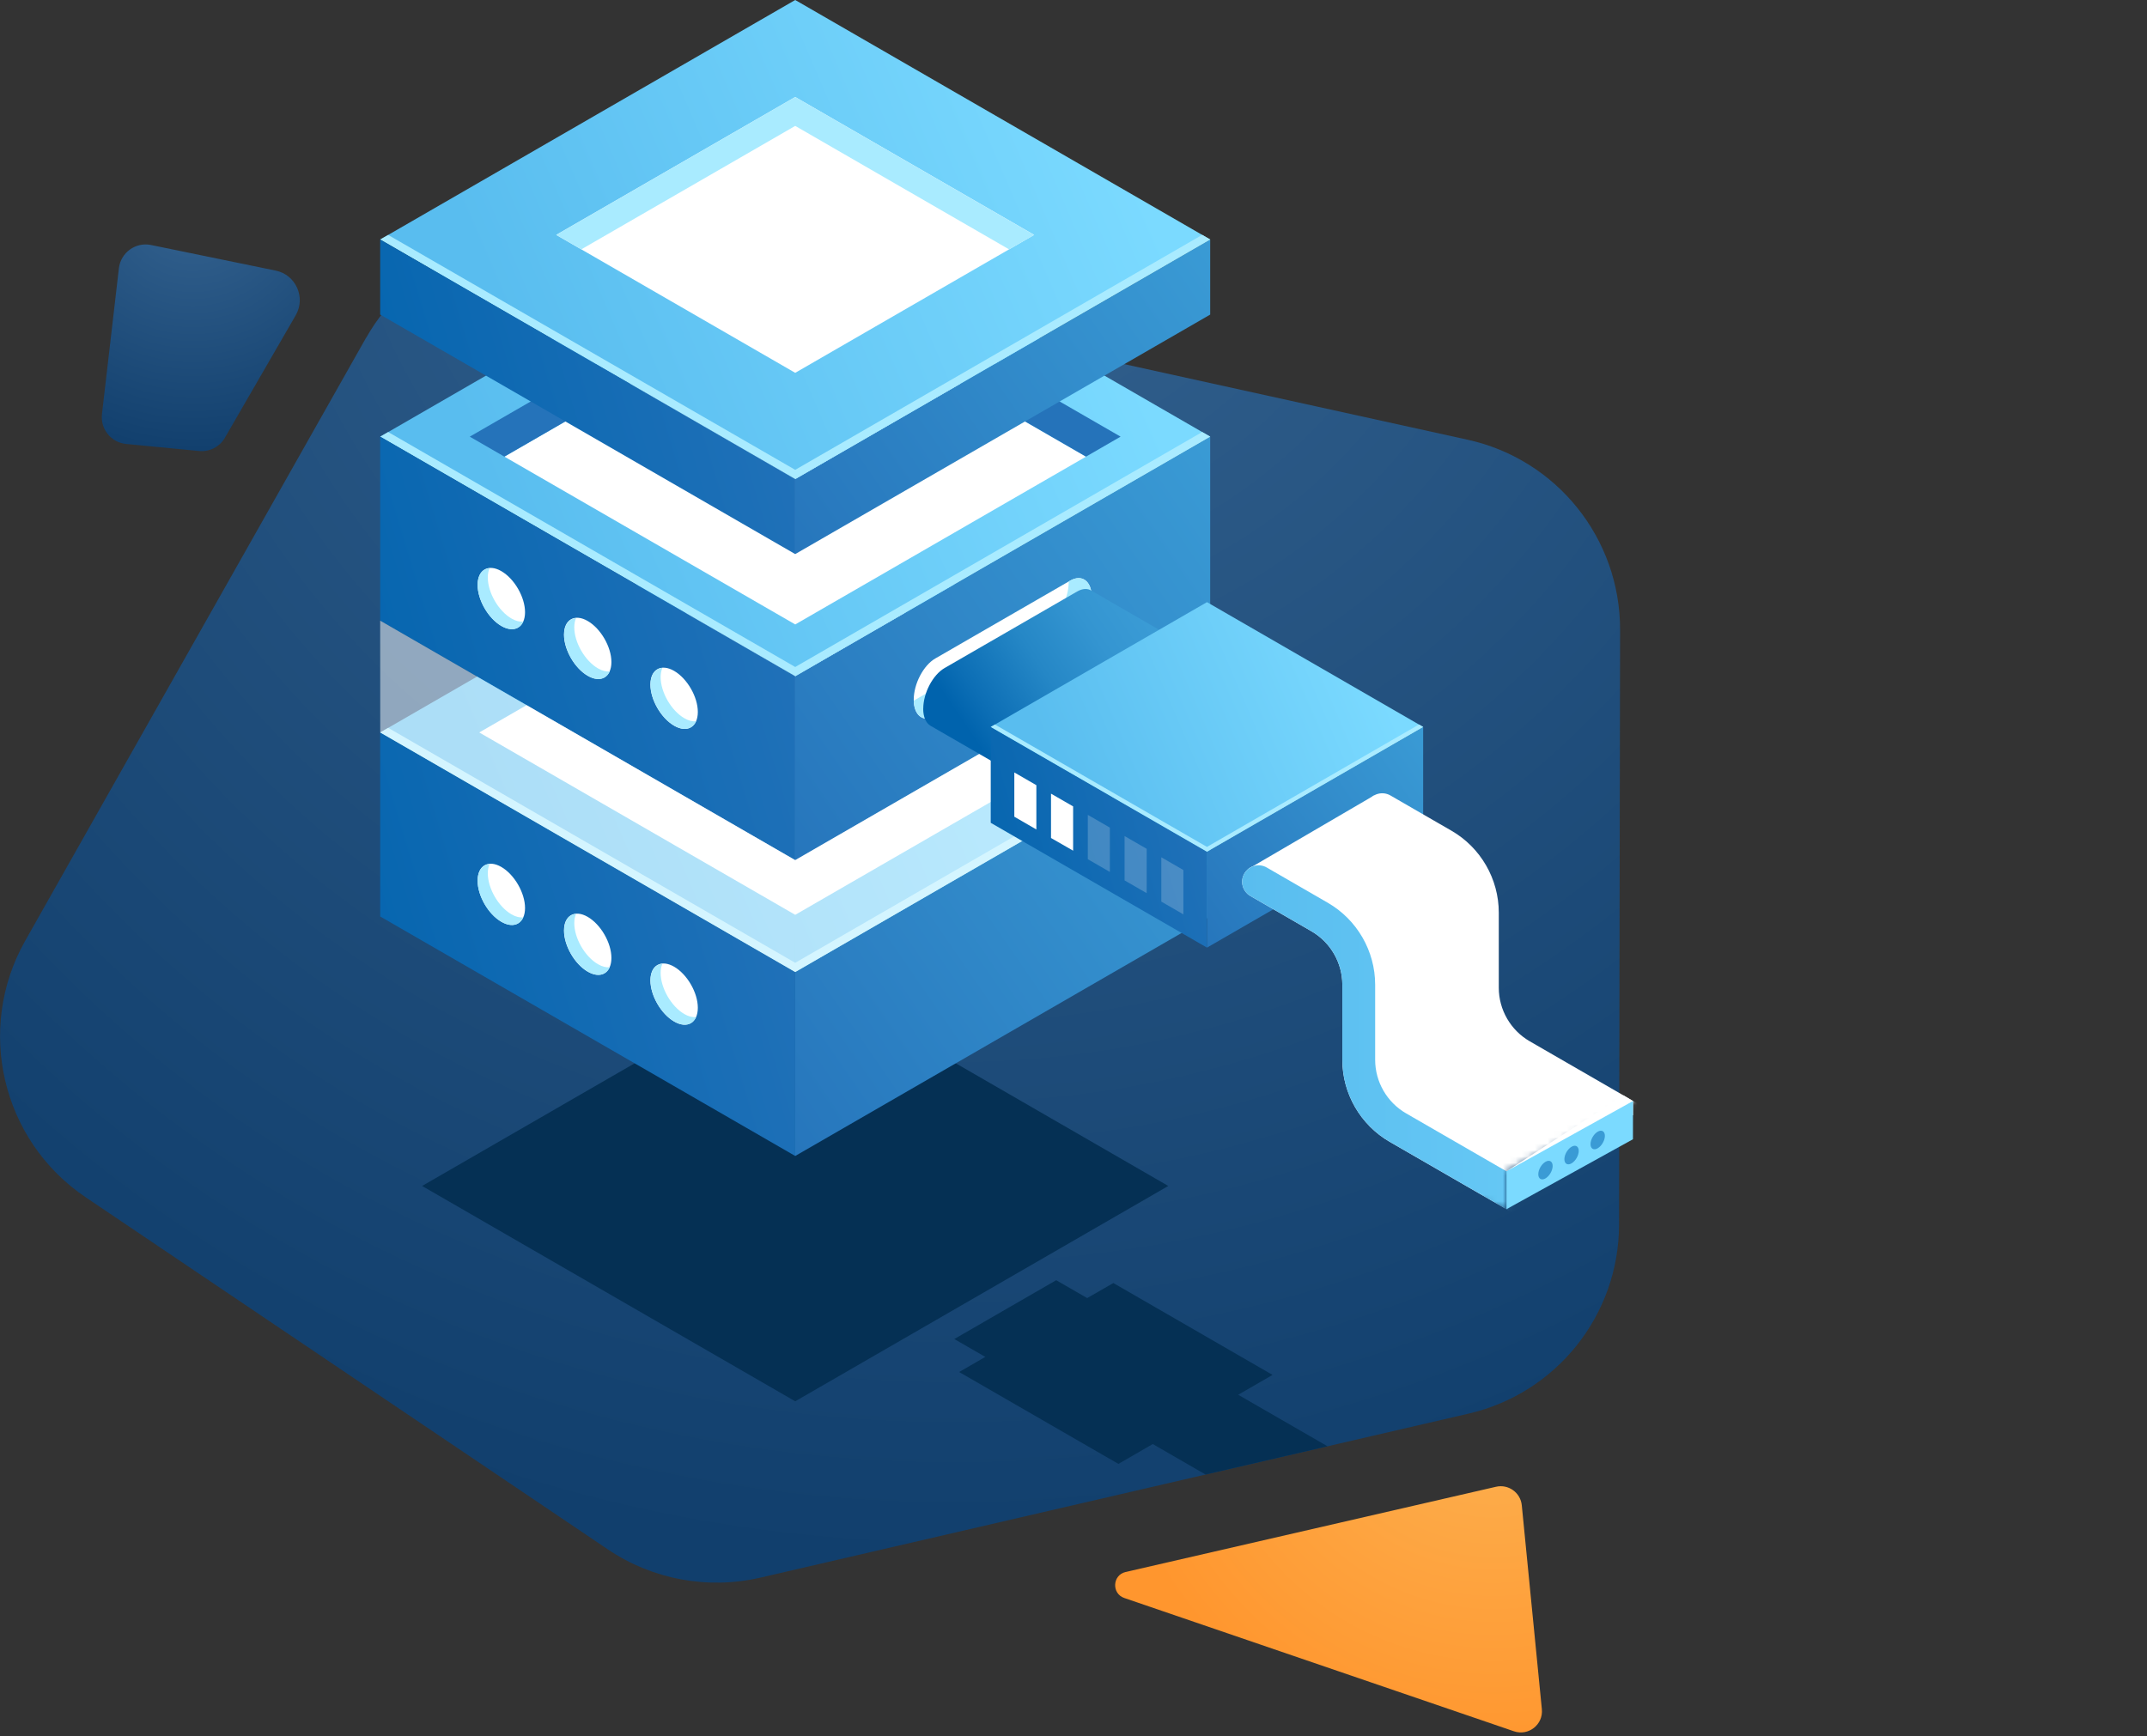 <svg width="335" height="271" viewBox="0 0 335 271" fill="none" xmlns="http://www.w3.org/2000/svg">
<rect x="0" y="0" width="335" height="271" fill="#333333" stroke="none"/>
<g clip-path="url(#clip0_23283_26216)">
<path d="M57.124 52.71L3.934 146.83C-3.846 160.59 0.264 178.03 13.374 186.87L94.854 241.83C101.824 246.53 110.444 248.13 118.644 246.23L229.154 220.63C242.874 217.45 252.594 205.24 252.624 191.16L252.784 98.28C252.804 84.03 242.904 71.69 228.994 68.63L90.034 38.03C77.034 35.17 63.684 41.12 57.134 52.72L57.124 52.71Z" fill="url(#paint0_radial_23283_26216)"/>
<path d="M175.638 245.35L233.418 232.05C235.358 231.6 237.258 232.96 237.448 234.95L240.578 266.76C240.818 269.16 238.498 270.99 236.218 270.21L175.428 249.41C173.418 248.72 173.568 245.82 175.638 245.35Z" fill="url(#paint1_radial_23283_26216)"/>
<path d="M35.101 68.3L46.141 49.21C47.751 46.42 46.161 42.87 43.001 42.23L23.571 38.24C21.161 37.74 18.841 39.42 18.551 41.87L15.911 64.63C15.641 66.97 17.341 69.07 19.681 69.29L31.061 70.39C32.701 70.55 34.281 69.74 35.101 68.31V68.3Z" fill="url(#paint2_radial_23283_26216)"/>
<path d="M124.079 218.71L182.289 185.1L124.079 151.49L65.859 185.1L124.079 218.71Z" fill="#053054"/>
<path d="M124.078 180.42L188.828 143.04V114.32L124.078 151.71V180.42Z" fill="url(#paint3_linear_23283_26216)"/>
<path d="M124.078 151.71L188.828 114.32L124.078 76.94L59.328 114.32L124.078 151.71Z" fill="url(#paint4_linear_23283_26216)"/>
<path d="M124.081 142.78L173.371 114.32L124.081 85.86L74.781 114.32L124.081 142.78Z" fill="white"/>
<path d="M59.32 143.04L124.08 180.42V151.71L59.32 114.32V143.04Z" fill="url(#paint5_linear_23283_26216)"/>
<path d="M124.078 134.25L188.828 96.87V68.15L124.078 105.54V134.25Z" fill="url(#paint6_linear_23283_26216)"/>
<path d="M124.078 105.53L188.828 68.15L124.078 30.77L59.328 68.15L124.078 105.53Z" fill="url(#paint7_linear_23283_26216)"/>
<path d="M124.078 104.1L187.578 67.43L188.828 68.15L124.078 105.53L59.328 68.15L60.568 67.43L124.078 104.1Z" fill="#A9EBFF"/>
<path d="M124.078 150.27L187.578 113.6L188.828 114.32L124.078 151.71L59.328 114.32L60.568 113.6L124.078 150.27Z" fill="#A9EBFF"/>
<path d="M124.083 45.07L169.453 71.27L124.083 97.46L78.703 71.27L124.083 45.07Z" fill="white"/>
<path d="M124.077 45.07L78.697 71.27L73.297 68.15L124.077 38.84L174.847 68.15L169.447 71.27L124.077 45.07Z" fill="#2573BA"/>
<path d="M59.32 96.87L124.08 134.25V105.54L59.32 68.15V96.87Z" fill="url(#paint8_linear_23283_26216)"/>
<path d="M101.484 106.85C101.484 109.21 103.144 112.08 105.184 113.26C107.224 114.44 108.884 113.48 108.884 111.12C108.884 108.76 107.224 105.89 105.184 104.71C103.144 103.53 101.484 104.49 101.484 106.85Z" fill="white"/>
<path d="M88 99.06C88 101.42 89.66 104.29 91.7 105.47C93.74 106.65 95.4 105.69 95.4 103.33C95.4 100.97 93.74 98.1 91.7 96.92C89.66 95.74 88 96.7 88 99.06Z" fill="white"/>
<path d="M74.523 91.28C74.523 93.64 76.183 96.51 78.223 97.69C80.263 98.87 81.923 97.91 81.923 95.55C81.923 93.19 80.263 90.32 78.223 89.14C76.183 87.96 74.523 88.92 74.523 91.28Z" fill="white"/>
<path d="M103.362 104.23C103.182 104.63 103.082 105.11 103.082 105.69C103.082 108.05 104.742 110.92 106.782 112.1C107.452 112.49 108.062 112.62 108.612 112.58C108.062 113.82 106.732 114.16 105.192 113.26C103.152 112.08 101.492 109.21 101.492 106.85C101.492 105.26 102.252 104.33 103.372 104.24L103.362 104.23Z" fill="#A9EBFF"/>
<path d="M89.886 96.45C89.706 96.85 89.606 97.33 89.606 97.91C89.606 100.27 91.266 103.14 93.306 104.32C93.976 104.71 94.586 104.84 95.136 104.8C94.586 106.04 93.266 106.38 91.716 105.48C89.676 104.3 88.016 101.43 88.016 99.07C88.016 97.48 88.776 96.55 89.896 96.46L89.886 96.45Z" fill="#A9EBFF"/>
<path d="M76.393 88.67C76.213 89.07 76.113 89.55 76.113 90.13C76.113 92.49 77.773 95.36 79.813 96.54C80.483 96.93 81.093 97.06 81.643 97.02C81.093 98.26 79.763 98.6 78.223 97.7C76.183 96.52 74.523 93.65 74.523 91.29C74.523 89.7 75.283 88.77 76.403 88.68L76.393 88.67Z" fill="#A9EBFF"/>
<path d="M101.484 153.02C101.484 155.38 103.144 158.25 105.184 159.43C107.224 160.61 108.884 159.65 108.884 157.29C108.884 154.93 107.224 152.06 105.184 150.88C103.144 149.7 101.484 150.66 101.484 153.02Z" fill="white"/>
<path d="M88 145.24C88 147.6 89.66 150.47 91.7 151.65C93.74 152.83 95.4 151.87 95.4 149.51C95.4 147.15 93.74 144.28 91.7 143.1C89.66 141.92 88 142.88 88 145.24Z" fill="white"/>
<path d="M74.523 137.45C74.523 139.81 76.183 142.68 78.223 143.86C80.263 145.04 81.923 144.08 81.923 141.72C81.923 139.36 80.263 136.49 78.223 135.31C76.183 134.13 74.523 135.09 74.523 137.45Z" fill="white"/>
<path d="M103.362 150.4C103.182 150.8 103.082 151.28 103.082 151.86C103.082 154.22 104.742 157.09 106.782 158.27C107.452 158.66 108.062 158.79 108.612 158.75C108.062 159.99 106.732 160.33 105.192 159.43C103.152 158.25 101.492 155.38 101.492 153.02C101.492 151.43 102.252 150.5 103.372 150.41L103.362 150.4Z" fill="#A9EBFF"/>
<path d="M89.886 142.62C89.706 143.02 89.606 143.5 89.606 144.08C89.606 146.44 91.266 149.31 93.306 150.49C93.976 150.88 94.586 151.01 95.136 150.97C94.586 152.21 93.266 152.55 91.716 151.65C89.676 150.47 88.016 147.6 88.016 145.24C88.016 143.65 88.776 142.72 89.896 142.63L89.886 142.62Z" fill="#A9EBFF"/>
<path d="M76.393 134.84C76.213 135.24 76.113 135.72 76.113 136.3C76.113 138.66 77.773 141.53 79.813 142.71C80.483 143.1 81.093 143.23 81.643 143.19C81.093 144.43 79.763 144.77 78.223 143.87C76.183 142.69 74.523 139.82 74.523 137.46C74.523 135.87 75.283 134.94 76.403 134.85L76.393 134.84Z" fill="#A9EBFF"/>
<path d="M124.078 86.48L188.828 49.1V37.38L124.078 74.77V86.48Z" fill="url(#paint9_linear_23283_26216)"/>
<path d="M124.078 74.77L188.828 37.38L124.078 0L59.328 37.38L124.078 74.77Z" fill="url(#paint10_linear_23283_26216)"/>
<path d="M124.078 73.33L187.578 36.66L188.828 37.38L124.078 74.77L59.328 37.38L60.568 36.67L124.078 73.33Z" fill="#A9EBFF"/>
<path d="M59.32 49.1L124.08 86.48V74.77L59.32 37.38V49.1Z" fill="url(#paint11_linear_23283_26216)"/>
<path opacity="0.5" d="M188.828 96.87V114.32L124.078 151.71V134.25L188.828 96.87Z" fill="white"/>
<path opacity="0.5" d="M59.32 96.87L59.33 114.32L124.08 151.71V134.25L59.32 96.87Z" fill="white"/>
<path d="M124.079 58.19L86.789 36.66L124.079 15.14L161.359 36.66L124.079 58.19Z" fill="white"/>
<path d="M124.079 19.65L157.449 38.92L161.359 36.67L124.079 15.14L86.789 36.66L90.699 38.92L124.079 19.65Z" fill="#A9EBFF"/>
<path d="M145.94 111.76L166.97 99.62C168.83 98.55 170.34 95.66 170.34 93.18C170.34 90.7 168.83 89.56 166.97 90.63L145.94 102.77C144.08 103.84 142.57 106.73 142.57 109.21C142.57 111.69 144.08 112.83 145.94 111.76Z" fill="white"/>
<path d="M163.378 97.34C165.238 96.27 166.748 93.38 166.748 90.9C166.748 90.85 166.748 90.81 166.748 90.76L166.968 90.63C168.828 89.56 170.338 90.7 170.338 93.18C170.338 95.66 168.828 98.54 166.968 99.62L145.938 111.76C144.108 112.81 142.628 111.73 142.578 109.35L163.378 97.34Z" fill="#A9EBFF"/>
<path d="M193.198 217.69L198.558 214.59L173.718 200.25L169.638 202.6L164.798 199.81L148.898 208.99L153.738 211.78L149.658 214.14L174.508 228.48L179.868 225.38L188.108 230.14L207.138 225.73L193.198 217.69Z" fill="#053054"/>
<path d="M254.803 174.05V171.84L253.292 170.96L235.062 182.81L254.803 174.05Z" fill="white"/>
<mask id="mask0_23283_26216" style="mask-type:luminance" maskUnits="userSpaceOnUse" x="105" y="68" width="153" height="121">
<path d="M205.201 68.16C198.851 69.14 106.751 72.86 105.811 76.41C104.871 79.96 152.071 162.44 152.071 162.44L235.061 188.72V182.81L254.801 171.84L257.281 132.94C257.281 132.94 211.551 67.19 205.191 68.17L205.201 68.16Z" fill="white"/>
</mask>
<g mask="url(#mask0_23283_26216)">
<path d="M144.057 110.61C144.057 108.17 145.547 105.33 147.377 104.27L168.067 92.32C168.937 91.82 169.727 91.81 170.317 92.2L193.167 105.41L167.967 126.44L145.167 113.26C144.477 112.84 144.047 111.91 144.047 110.6L144.057 110.61Z" fill="url(#paint12_linear_23283_26216)"/>
<path d="M170.148 126.28L190.838 114.33C192.668 113.27 194.158 110.44 194.158 107.99C194.158 105.55 192.668 104.43 190.838 105.48L170.148 117.43C168.318 118.49 166.828 121.32 166.828 123.77C166.828 126.21 168.318 127.34 170.148 126.28Z" fill="url(#paint13_linear_23283_26216)"/>
<path d="M188.328 147.9L222.058 128.42V113.46L188.328 132.93V147.9Z" fill="url(#paint14_linear_23283_26216)"/>
<path d="M188.326 132.93L222.056 113.46L188.326 93.98L154.586 113.46L188.326 132.93Z" fill="url(#paint15_linear_23283_26216)"/>
<path d="M154.586 128.42L188.326 147.9V132.93L154.586 113.46V128.42Z" fill="url(#paint16_linear_23283_26216)"/>
<path d="M188.326 132.18L221.406 113.08L222.056 113.46L188.326 132.93L154.586 113.46L155.236 113.08L188.326 132.18Z" fill="#A9EBFF"/>
<path d="M194.82 135.59L214.4 124.15L230.89 137.36L232.29 148.76V159.15L290.84 194.82L307.12 204.44L304.64 211.88L293.32 216.38L277.65 211.73L256.72 197.77L222.06 178.54L212.36 171.09L211.74 155.27L210.5 145.66L194.82 135.59Z" fill="white"/>
<path d="M292.488 219.01C295.708 219.01 298.918 218.16 301.858 216.47C307.728 213.08 311.228 207.02 311.228 200.25V130.27C311.228 128.86 310.078 127.71 308.668 127.71C307.258 127.71 306.108 128.86 306.108 130.27V200.25C306.108 205.17 303.558 209.58 299.298 212.04C295.038 214.5 289.948 214.5 285.678 212.04L219.398 173.77C216.418 172.05 214.568 168.85 214.568 165.41V153.69C214.568 148.43 211.738 143.53 207.178 140.9L197.658 135.4C196.438 134.69 194.868 135.11 194.158 136.34C193.448 137.56 193.868 139.13 195.098 139.84L204.618 145.34C207.598 147.06 209.448 150.26 209.448 153.7V165.42C209.448 170.68 212.278 175.58 216.838 178.21L283.118 216.48C286.048 218.17 289.268 219.02 292.488 219.02V219.01Z" fill="white"/>
<path d="M213.448 125.09C214.158 123.87 215.718 123.45 216.948 124.15L226.468 129.65C231.028 132.28 233.858 137.18 233.858 142.44V154.16C233.858 157.6 235.708 160.8 238.688 162.52L308.638 202.91C310.388 203.92 312.278 204.51 314.198 204.69C314.018 206.38 314.088 208.11 313.948 209.81C311.238 209.59 308.558 208.77 306.078 207.34L236.128 166.95C231.568 164.32 228.738 159.42 228.738 154.16V142.44C228.738 139 226.888 135.8 223.908 134.08L214.388 128.58C213.168 127.87 212.748 126.31 213.448 125.08V125.09Z" fill="white"/>
<path d="M292.488 219.01C295.708 219.01 298.918 218.16 301.858 216.47C307.728 213.08 311.228 207.02 311.228 200.25V130.27C311.228 128.86 310.078 127.71 308.668 127.71C307.258 127.71 306.108 128.86 306.108 130.27V200.25C306.108 205.17 303.558 209.58 299.298 212.04C295.038 214.5 289.948 214.5 285.678 212.04L219.398 173.77C216.418 172.05 214.568 168.85 214.568 165.41V153.69C214.568 148.43 211.738 143.53 207.178 140.9L197.658 135.4C196.438 134.69 194.868 135.11 194.158 136.34C193.448 137.56 193.868 139.13 195.098 139.84L204.618 145.34C207.598 147.06 209.448 150.26 209.448 153.7V165.42C209.448 170.68 212.278 175.58 216.838 178.21L283.118 216.48C286.048 218.17 289.268 219.02 292.488 219.02V219.01Z" fill="url(#paint17_linear_23283_26216)"/>
<path opacity="0.2" d="M181.203 140.72L184.643 142.71V135.79L181.203 133.8V140.72Z" fill="white"/>
<path opacity="0.2" d="M175.469 137.41L178.919 139.4V132.48L175.469 130.49V137.41Z" fill="white"/>
<path opacity="0.2" d="M169.734 134.1L173.174 136.09V129.17L169.734 127.18V134.1Z" fill="white"/>
<path d="M163.992 130.79L167.442 132.77V125.86L163.992 123.87V130.79Z" fill="white"/>
<path d="M158.266 127.47L161.706 129.46V122.55L158.266 120.56V127.47Z" fill="white"/>
</g>
<path d="M235.062 188.72L254.792 177.81L254.803 171.84L235.062 182.81V188.72Z" fill="#7BDAFF"/>
<path d="M242.263 181.98C242.263 182.69 241.763 183.56 241.143 183.92C240.523 184.28 240.023 183.99 240.023 183.27C240.023 182.55 240.523 181.69 241.143 181.33C241.763 180.97 242.263 181.26 242.263 181.98Z" fill="#3A9BD5"/>
<path d="M246.334 179.63C246.334 180.34 245.834 181.21 245.214 181.57C244.594 181.93 244.094 181.64 244.094 180.92C244.094 180.2 244.594 179.34 245.214 178.98C245.834 178.62 246.334 178.91 246.334 179.63Z" fill="#3A9BD5"/>
<path d="M250.412 177.28C250.412 177.99 249.912 178.86 249.292 179.22C248.672 179.58 248.172 179.29 248.172 178.57C248.172 177.85 248.672 176.99 249.292 176.63C249.912 176.27 250.412 176.56 250.412 177.28Z" fill="#3A9BD5"/>
</g>
<defs>
<radialGradient id="paint0_radial_23283_26216" cx="0" cy="0" r="1" gradientUnits="userSpaceOnUse" gradientTransform="translate(148.814 12.87) scale(230.85 230.85)">
<stop stop-color="#366491"/>
<stop offset="1" stop-color="#113F6D"/>
</radialGradient>
<radialGradient id="paint1_radial_23283_26216" cx="0" cy="0" r="1" gradientUnits="userSpaceOnUse" gradientTransform="translate(233.048 213.48) scale(61.03 61.03)">
<stop stop-color="#FCB454"/>
<stop offset="1" stop-color="#FF962E"/>
</radialGradient>
<radialGradient id="paint2_radial_23283_26216" cx="0" cy="0" r="1" gradientUnits="userSpaceOnUse" gradientTransform="translate(30.081 30.78) scale(40.54 40.54)">
<stop stop-color="#366491"/>
<stop offset="1" stop-color="#113F6D"/>
</radialGradient>
<linearGradient id="paint3_linear_23283_26216" x1="194.538" y1="121.12" x2="113.288" y2="177.13" gradientUnits="userSpaceOnUse">
<stop stop-color="#3A9BD5"/>
<stop offset="1" stop-color="#2573BA"/>
</linearGradient>
<linearGradient id="paint4_linear_23283_26216" x1="172.628" y1="93.47" x2="81.208" y2="132.74" gradientUnits="userSpaceOnUse">
<stop stop-color="#7BDAFF"/>
<stop offset="1" stop-color="#59BDEF"/>
</linearGradient>
<linearGradient id="paint5_linear_23283_26216" x1="132.38" y1="135.11" x2="45.65" y2="161.26" gradientUnits="userSpaceOnUse">
<stop stop-color="#2573BA"/>
<stop offset="1" stop-color="#0063AD"/>
</linearGradient>
<linearGradient id="paint6_linear_23283_26216" x1="194.538" y1="74.95" x2="113.288" y2="130.96" gradientUnits="userSpaceOnUse">
<stop stop-color="#3A9BD5"/>
<stop offset="1" stop-color="#2573BA"/>
</linearGradient>
<linearGradient id="paint7_linear_23283_26216" x1="172.628" y1="47.29" x2="81.208" y2="86.57" gradientUnits="userSpaceOnUse">
<stop stop-color="#7BDAFF"/>
<stop offset="1" stop-color="#59BDEF"/>
</linearGradient>
<linearGradient id="paint8_linear_23283_26216" x1="132.38" y1="88.94" x2="45.65" y2="115.08" gradientUnits="userSpaceOnUse">
<stop stop-color="#2573BA"/>
<stop offset="1" stop-color="#0063AD"/>
</linearGradient>
<linearGradient id="paint9_linear_23283_26216" x1="190.488" y1="38.47" x2="117.878" y2="88.53" gradientUnits="userSpaceOnUse">
<stop stop-color="#3A9BD5"/>
<stop offset="1" stop-color="#2573BA"/>
</linearGradient>
<linearGradient id="paint10_linear_23283_26216" x1="172.628" y1="16.53" x2="81.208" y2="55.8" gradientUnits="userSpaceOnUse">
<stop stop-color="#7BDAFF"/>
<stop offset="1" stop-color="#59BDEF"/>
</linearGradient>
<linearGradient id="paint11_linear_23283_26216" x1="129.02" y1="50.68" x2="49.45" y2="74.67" gradientUnits="userSpaceOnUse">
<stop stop-color="#2573BA"/>
<stop offset="1" stop-color="#0063AD"/>
</linearGradient>
<linearGradient id="paint12_linear_23283_26216" x1="180.727" y1="99.7" x2="153.797" y2="117.99" gradientUnits="userSpaceOnUse">
<stop stop-color="#3A9BD5"/>
<stop offset="0.24" stop-color="#3495D1"/>
<stop offset="0.54" stop-color="#2587C6"/>
<stop offset="0.87" stop-color="#0C6EB5"/>
<stop offset="1" stop-color="#0063AD"/>
</linearGradient>
<linearGradient id="paint13_linear_23283_26216" x1="781.7" y1="-240.297" x2="768.951" y2="-213.479" gradientUnits="userSpaceOnUse">
<stop stop-color="#2573BA"/>
<stop offset="1" stop-color="#0063AD"/>
</linearGradient>
<linearGradient id="paint14_linear_23283_26216" x1="225.038" y1="117" x2="182.708" y2="146.18" gradientUnits="userSpaceOnUse">
<stop stop-color="#3A9BD5"/>
<stop offset="1" stop-color="#2573BA"/>
</linearGradient>
<linearGradient id="paint15_linear_23283_26216" x1="213.616" y1="102.59" x2="165.986" y2="123.05" gradientUnits="userSpaceOnUse">
<stop stop-color="#7BDAFF"/>
<stop offset="1" stop-color="#59BDEF"/>
</linearGradient>
<linearGradient id="paint16_linear_23283_26216" x1="192.646" y1="124.29" x2="147.466" y2="137.91" gradientUnits="userSpaceOnUse">
<stop stop-color="#2573BA"/>
<stop offset="1" stop-color="#0063AD"/>
</linearGradient>
<linearGradient id="paint17_linear_23283_26216" x1="311.228" y1="173.35" x2="193.828" y2="173.35" gradientUnits="userSpaceOnUse">
<stop stop-color="#7BDAFF"/>
<stop offset="1" stop-color="#59BDEF"/>
</linearGradient>
<clipPath id="clip0_23283_26216">
<rect width="334.18" height="270.39" fill="white"/>
</clipPath>
</defs>
</svg>
